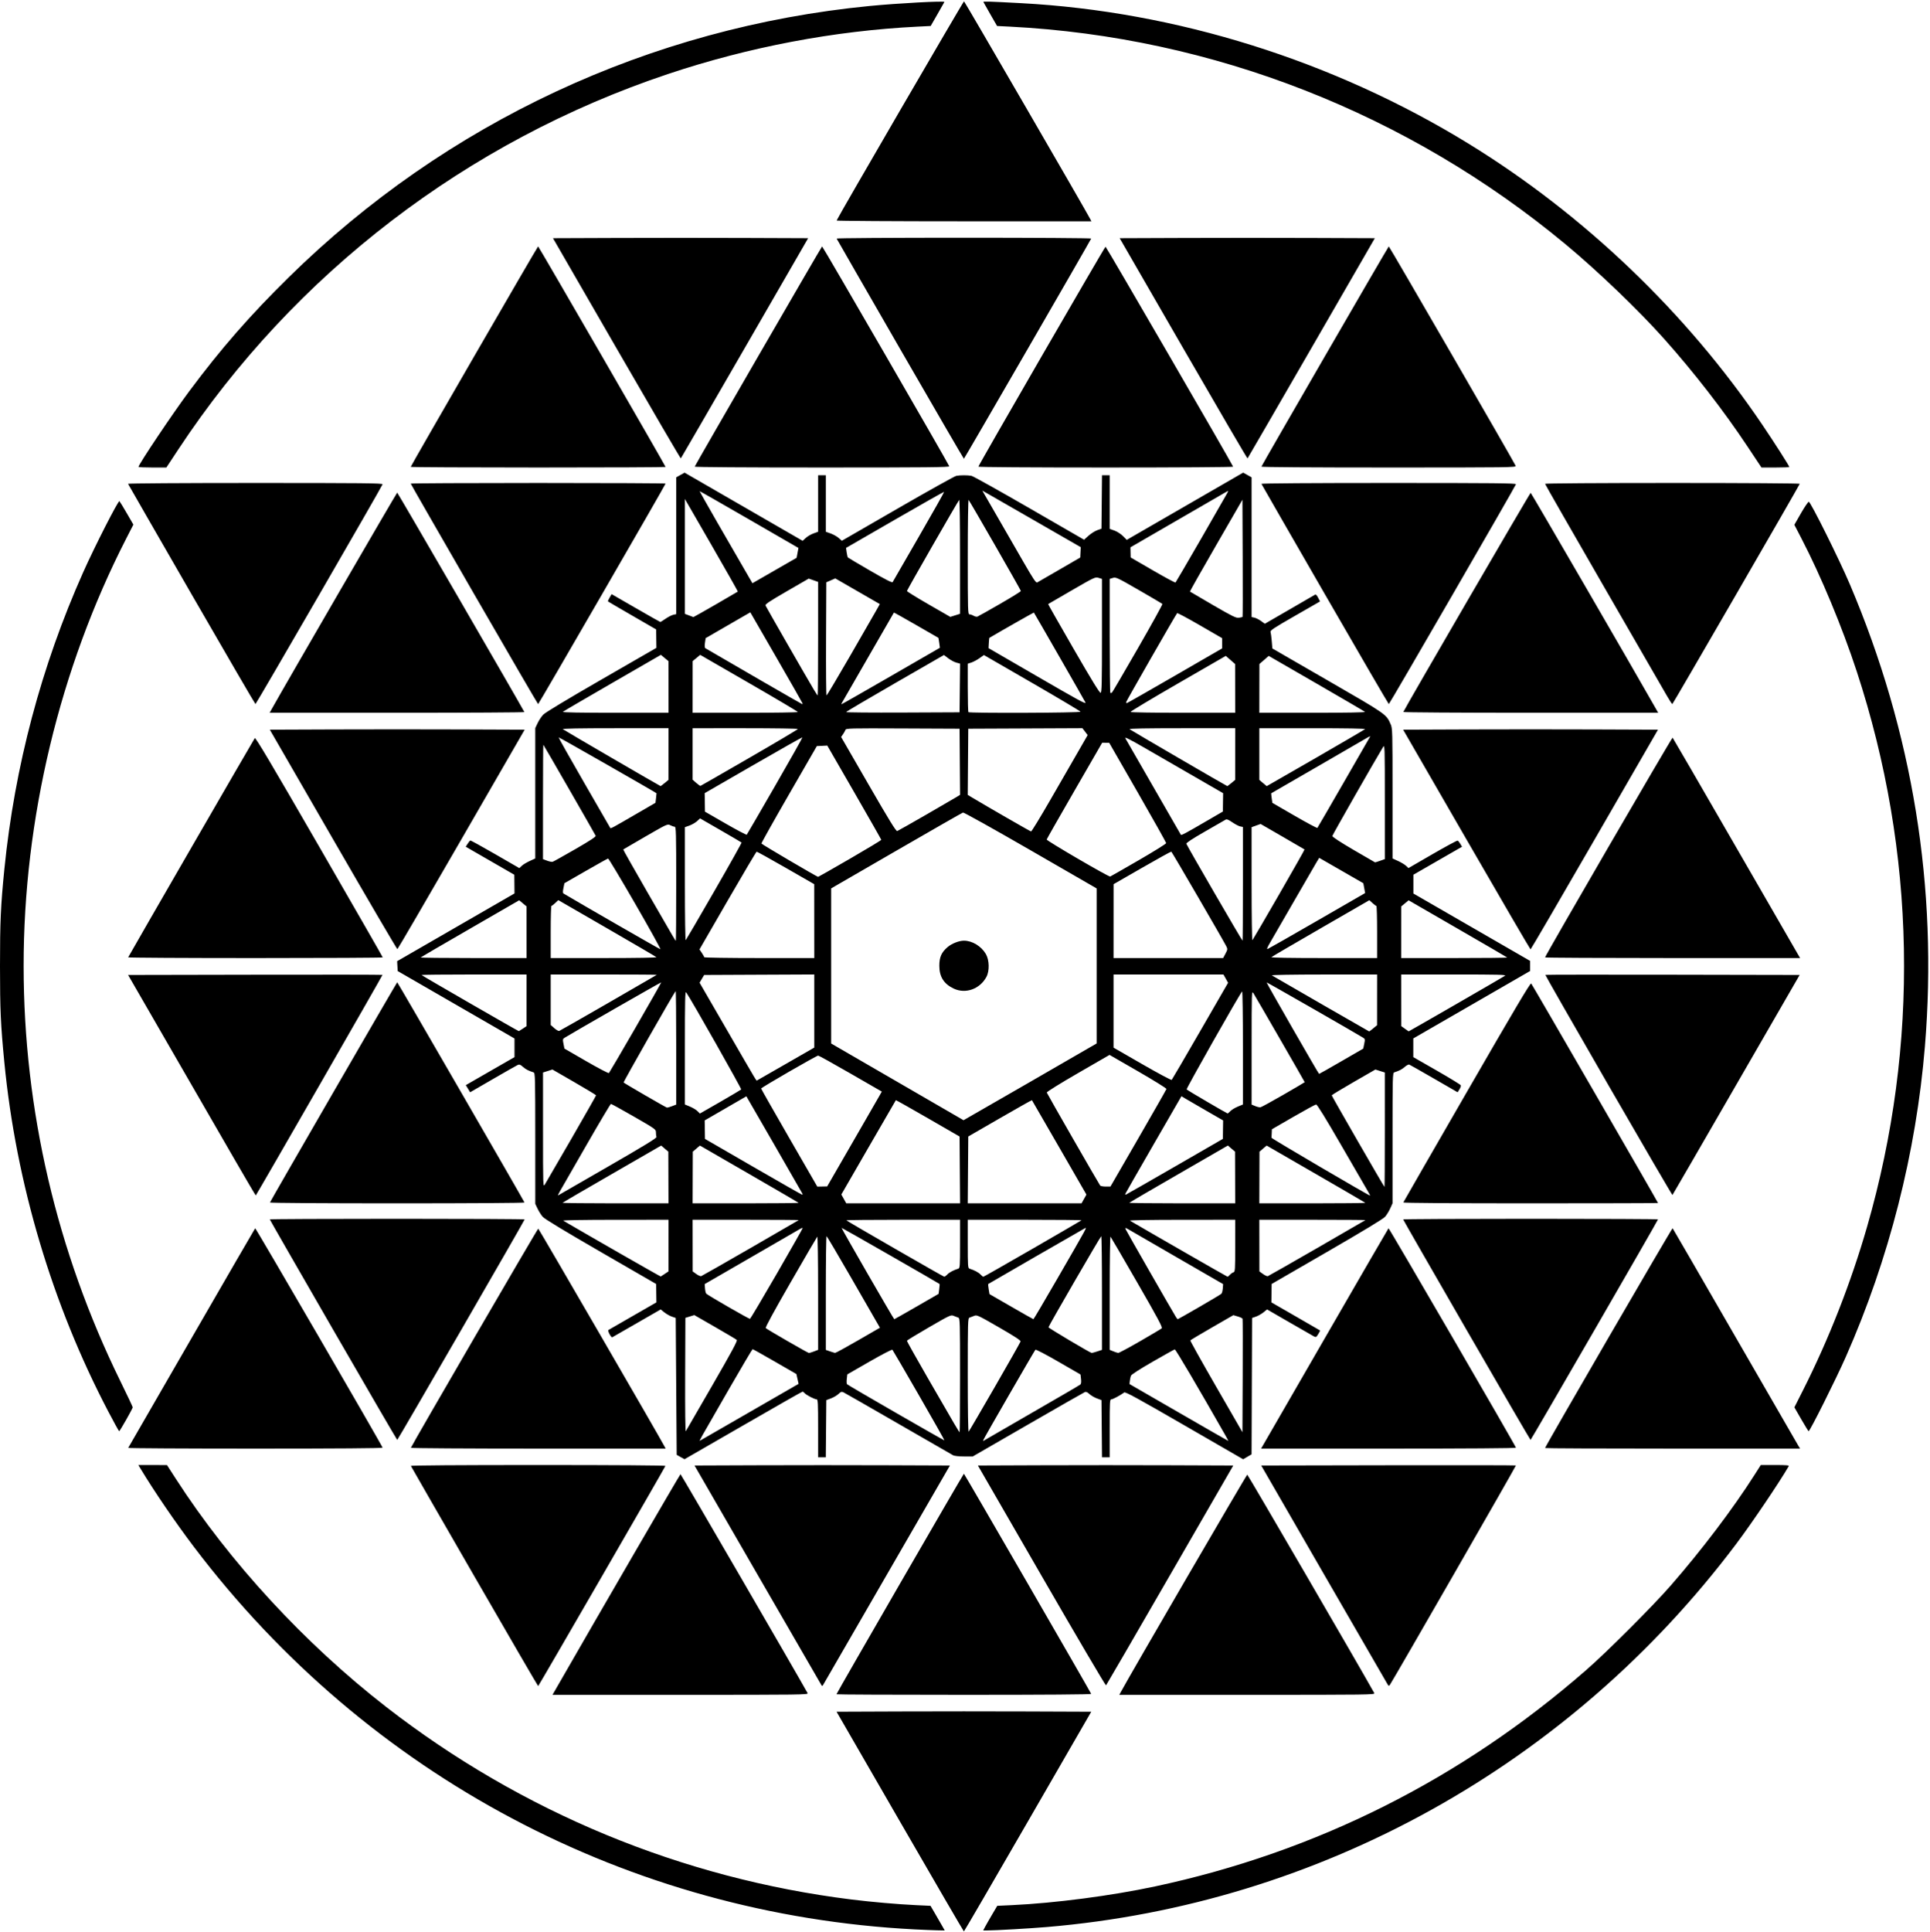 <?xml version="1.0" encoding="UTF-8" standalone="no"?>
<!-- Created with Inkscape (http://www.inkscape.org/) -->

<svg
   version="1.1"
   id="svg2"
   width="1998.667"
   height="2000"
   viewBox="0 0 1998.667 2000"
   sodipodi:docname="NUWA-INKSCAPE-EPS.eps"
   xmlns:inkscape="http://www.inkscape.org/namespaces/inkscape"
   xmlns:sodipodi="http://sodipodi.sourceforge.net/DTD/sodipodi-0.dtd"
   xmlns="http://www.w3.org/2000/svg"
   xmlns:svg="http://www.w3.org/2000/svg">
  <defs
     id="defs6" />
  <sodipodi:namedview
     id="namedview4"
     pagecolor="#ffffff"
     bordercolor="#000000"
     borderopacity="0.25"
     inkscape:showpageshadow="2"
     inkscape:pageopacity="0.0"
     inkscape:pagecheckerboard="0"
     inkscape:deskcolor="#d1d1d1" />
  <g
     id="g8"
     inkscape:groupmode="layer"
     inkscape:label="ink_ext_XXXXXX"
     transform="matrix(1.333,0,0,-1.333,0,2000)">
    <g
       id="g10"
       transform="scale(0.1)">
      <path
         d="m 6991.84,855.621 -492.58,853.129 494.57,1.91 c 271.99,1.1 717.11,1.1 989.1,0 l 494.57,-1.91 -492.54,-853.129 C 7714.02,386.41 7490.59,2.5 7488.4,2.5 c -2.19,0 -225.67,383.91 -496.56,853.121 z M 7105.9,18.242 C 4887.19,132.422 2853.59,1211.02 1507.62,2987.5 c -143.83,189.84 -310.08,433.36 -416.02,609.37 l -16.95,28.13 111.25,-0.2 111.25,-0.23 70.82,-109.73 C 1784.61,2869.37 2369.41,2235.66 3001.13,1745.2 4052.03,929.262 5296.8,414.34 6614.65,250.391 c 155,-19.301 360.55,-37.27 502.19,-43.871 l 112.18,-5.27 30.75,-52.5 c 16.91,-28.867 41.75,-71.91 55.23,-95.629 L 7339.49,10 l -58.67,1.133 c -32.27,0.629 -110.98,3.789 -174.92,7.109 z m 547.03,19.879 c 8.16,15.469 32.81,58.52 54.73,95.629 l 39.88,67.5 112.3,5.23 c 336.14,15.75 772.54,72.7 1112.27,145.2 1252.19,267.269 2379.69,832.97 3352.39,1682.11 161.9,141.33 515.8,495.16 655.3,655.12 242.3,277.96 483.1,595.89 651,859.64 l 48.7,76.45 h 111.2 c 86.8,0 109.9,-2.07 105.6,-9.38 -73.9,-127.38 -286.4,-441.83 -406.7,-601.87 C 12198.4,1295.98 10250.7,214.02 8129.65,36.371 7997.7,25.312 7733.91,10.199 7670.12,10.082 L 7638.09,10 Z M 4314.88,1879.37 c 344.81,600.67 968.13,1674.38 972.03,1674.38 3.79,0 922.27,-1582.07 987.31,-1700.63 6.83,-12.46 -42.42,-13.12 -987.38,-13.12 H 4292.3 Z m 2183.52,-35.03 c 0,7.11 985.94,1713.08 990,1712.96 3.55,-0.11 983.51,-1694.96 988.75,-1710.07 1.6,-4.61 -355.86,-7.23 -988.13,-7.23 -544.84,0 -990.62,1.95 -990.62,4.34 z m 2208.16,16.28 c 67.54,126.06 977.54,1689.77 983.09,1689.34 5.27,-0.43 884.95,-1512.77 986.95,-1696.84 7,-12.46 -42.3,-13.12 -986.87,-13.12 H 8695.51 Z M 3685.9,2759.34 c -270.2,468.32 -492.38,854.68 -493.75,858.59 -1.56,4.41 370.98,7.07 988.75,7.07 597.85,0 990.23,-2.73 988.75,-6.88 -5.74,-15.82 -985.31,-1710.19 -988.75,-1710.23 -2.07,0 -224.81,383.13 -495,851.45 z M 6381.37,1915.9 c -3.67,5.7 -226.88,391.72 -496.1,857.85 l -489.41,847.5 499.34,1.91 c 274.64,1.1 721.05,1.1 991.99,0 l 492.58,-1.91 -489.73,-847.5 c -269.34,-466.13 -492.5,-852.15 -495.9,-857.85 -5.23,-8.79 -7.19,-8.79 -12.77,0 z m 1710.35,848.47 -494.69,856.88 497.5,1.91 c 273.63,1.1 720,1.1 991.92,0 l 494.37,-1.91 -491.09,-850.74 c -270.12,-467.93 -493.87,-853.52 -497.23,-856.88 -3.36,-3.4 -228.71,379.46 -500.78,850.74 z m 2686.88,-840.74 c -6.2,9.69 -229.3,395.63 -495.8,857.62 l -484.67,840 987.57,1.91 c 543.2,1.02 989.2,0.36 991.1,-1.56 2.8,-2.85 -947.6,-1656.99 -977.7,-1701.72 -9,-13.2 -9.9,-13.04 -20.5,3.75 z m -5491.45,1763.6 -30,16.99 -3.75,531.52 -3.75,531.49 -30,10.39 c -16.52,5.7 -42.77,20.62 -58.36,33.16 l -28.36,22.77 -185.39,-106.68 c -101.95,-58.67 -187.66,-107.89 -190.39,-109.33 -9.14,-4.84 -39.1,51.09 -30.16,56.37 4.53,2.65 90.24,51.99 190.43,109.64 l 182.23,104.81 -2.11,142.89 -429.96,248.48 c -288.75,166.87 -437.11,256.79 -451.64,273.75 -11.92,13.9 -29.69,42.14 -39.53,62.77 l -17.86,37.5 -0.07,508.36 c -0.08,477.5 -0.9,508.63 -13.21,512.58 -40.5,13.01 -59.88,23.08 -82.42,42.89 -20.9,18.36 -27.85,20.74 -41.64,14.29 -9.14,-4.25 -95.82,-53.63 -192.69,-109.68 l -176.14,-101.96 -16.75,27.74 -16.72,27.73 59.02,34.03 c 32.5,18.71 117.58,67.65 189.14,108.75 l 130.08,74.68 v 144.73 l -907.5,523.83 -2.23,38.2 -2.26,38.2 456.01,263.13 455.98,263.16 -0.7,72.58 -0.75,72.58 -188.67,108.83 -188.71,108.83 14.65,23.12 c 8.05,12.74 17.46,24.06 20.9,25.24 3.4,1.13 90.47,-46.68 193.47,-106.25 l 187.31,-108.29 18.75,17.82 c 10.31,9.76 38.16,26.64 61.87,37.5 l 43.13,19.72 v 1012.35 l 18.44,38.98 c 10.15,21.45 29.53,50.82 43.12,65.31 15.63,16.64 181.76,116.84 452.19,272.7 l 427.5,246.41 -1.02,71.56 -0.97,71.5 -185.51,107.2 c -102.03,58.9 -186.92,108.6 -188.67,110.3 -1.76,1.8 3.86,15.2 12.5,29.8 l 15.7,26.7 187.7,-108.2 c 103.24,-59.5 189.21,-108.2 191.05,-108.2 1.84,0 20.12,11.5 40.62,25.7 20.47,14.1 47.43,27.8 59.81,30.6 l 22.54,4.9 v 1062.5 l 65.15,36.4 458.56,-264.7 458.59,-264.7 24.46,22.4 c 13.47,12.4 40.5,28.2 60.11,35.2 l 35.63,12.7 v 439 h 60 v -439 l 37.65,-13.3 c 20.71,-7.4 48.68,-23.1 62.19,-35 l 24.57,-21.5 432.58,249.7 c 237.93,137.3 443.24,251.8 456.25,254.4 30.2,6 88.16,6 118.2,0.1 12.82,-2.6 214.85,-115.3 448.95,-250.4 l 425.62,-245.7 34.54,31 c 19.02,17 49.45,36.3 67.61,42.9 l 33.09,12 3.98,414.8 h 59.77 V 10896 l 36.6,-13 c 20.35,-7.2 49.8,-26.2 66.33,-42.7 l 29.69,-29.7 452.18,261.1 452.19,261.1 32.74,-18.3 32.77,-18.3 v -1085 l 22.07,-4.8 c 12.11,-2.7 35.23,-14.5 51.37,-26.1 l 29.33,-21.3 190.43,110.1 c 104.8,60.5 194.6,112.6 199.6,115.7 6,3.8 14.2,-4.3 24,-23.4 l 14.8,-29.1 -194.7,-111.8 c -171,-98.1 -194.13,-113.6 -189.79,-126.7 2.73,-8.3 7.03,-40.2 9.57,-70.8 l 4.57,-55.85 430.15,-248.36 c 459.3,-265.12 454.1,-261.49 489,-340.35 14,-31.45 14.6,-54.26 14.6,-537.58 v -504.77 l 43.1,-19.72 c 23.7,-10.82 51.6,-27.66 61.9,-37.39 l 18.7,-17.65 187.2,108.32 c 102.9,59.57 190.7,106.87 195,105.15 4.3,-1.71 13.7,-13.16 20.8,-25.46 l 13,-22.31 -189,-108.67 -188.8,-108.67 v -145.82 l 906.8,-523.44 v -78.36 l -453.7,-261.91 -453.8,-261.88 v -145.16 l 182.6,-104.68 c 100.5,-57.58 184.3,-108.87 186.4,-113.99 2.1,-5.11 -2.5,-19.41 -10.4,-31.79 l -14.2,-22.46 -183.1,105.74 c -100.8,58.16 -187.5,107.42 -192.8,109.45 -5.3,2.03 -20.8,-6.09 -34.5,-18.09 -22.3,-19.57 -41.7,-29.6 -82.1,-42.61 -12.3,-3.95 -13.1,-34.92 -13.1,-510.47 v -506.29 l -17.9,-39.57 c -9.9,-21.8 -27.6,-50.82 -39.4,-64.57 -14.2,-16.49 -167.1,-109.18 -451.7,-273.75 l -430.22,-248.79 -2.03,-142.97 187.55,-107.93 c 103.1,-59.33 188.7,-108.83 190.2,-110 1.5,-1.13 -4.7,-14.02 -13.7,-28.67 -14.7,-23.67 -18.2,-25.66 -32.8,-18.01 -8.9,4.69 -94.6,53.83 -190.5,109.14 l -174.23,100.63 -28.28,-22.7 c -15.55,-12.5 -41.76,-27.38 -58.24,-33.12 l -30,-10.39 -1.92,-529.57 -1.95,-529.57 -65.55,-38.44 -456.25,263.51 c -367.07,212.04 -458.47,261.92 -467.77,255.24 -33.24,-23.87 -88.16,-53.28 -99.69,-53.32 C 8621.8,4135 8620.9,4119.26 8620.9,3910 v -225 h -59.77 l -1.99,221.99 -1.99,222.03 -36.8,13.95 c -20.23,7.69 -46.21,22.97 -57.69,33.98 -14.03,13.44 -25.2,18.32 -34.11,14.92 -7.26,-2.81 -206.36,-116.52 -442.38,-252.77 l -429.18,-247.65 h -67.54 c -39.06,0 -74.88,3.86 -84.92,9.21 -9.57,5.08 -201.33,115.47 -426.13,245.32 -224.81,129.8 -416.41,239.53 -425.78,243.82 -14.22,6.45 -20.51,4.42 -38.21,-12.57 -11.64,-11.14 -37.73,-26.57 -57.96,-34.26 l -36.8,-13.95 -1.99,-222.03 -2,-221.99 h -59.76 v 225 c 0,197.19 -1.45,225 -11.52,225 -15.86,0 -81.02,33.75 -93.01,48.16 -5.39,6.53 -12.85,11.84 -16.6,11.84 -3.72,0 -211.25,-118.13 -461.22,-262.5 -249.92,-144.38 -454.84,-262.42 -455.39,-262.38 -0.58,0.08 -14.53,7.77 -31.01,17.11 z m 537.26,349.33 379.77,218.91 -17.03,76.17 -167.54,96.68 c -92.15,53.16 -169.77,96.6 -172.5,96.52 -2.73,-0.07 -85.98,-140.66 -184.96,-312.42 -229.65,-398.4 -232.15,-402.81 -224.18,-398.44 3.67,2.04 177.58,102.19 386.44,222.58 z m 1315.04,129.69 c -110.11,191.13 -202.97,350.47 -206.36,354.1 -3.4,3.67 -82.43,-37.26 -178.25,-92.34 l -172.11,-98.91 -4.06,-35.19 c -2.26,-19.34 -1.37,-37.97 1.96,-41.41 9.25,-9.61 753.67,-438.59 756.52,-435.98 1.4,1.25 -87.58,158.64 -197.7,349.73 z m 888.95,-128.87 c 195.94,112.66 360.19,208.56 365.04,213.13 5.58,5.19 7.34,21.05 4.76,42.97 l -4.06,34.72 -172.11,99.42 c -97.3,56.25 -174.8,96.56 -178.32,92.77 -8.2,-8.71 -397.26,-682.69 -403.51,-699.02 -4.46,-11.6 -3.44,-11.68 13.55,-0.67 10.12,6.53 178.71,104.07 374.65,216.72 z m 1491.05,-181.33 c -213.28,374.46 -386.52,668.4 -393.12,667 -4.61,-0.98 -81.72,-43.99 -171.45,-95.55 -102.07,-58.67 -165.35,-99.53 -169.1,-109.26 -3.28,-8.51 -7.11,-26.44 -8.51,-39.88 l -2.58,-24.38 382.26,-220.74 c 210.24,-121.4 383.4,-220.74 384.77,-220.74 1.41,0 -8.63,19.61 -22.27,43.55 z m -3985.47,387.58 c 154.22,267.15 197.04,346.76 189.89,353.28 -5.08,4.65 -81.33,49.89 -169.49,100.55 l -160.28,92.11 -69.45,-21.56 -1.68,-445.86 c -1.02,-268.17 1.01,-441.41 5.08,-434.65 3.75,6.17 96.4,166.45 205.93,356.13 z m 1924.42,79.1 c 0,415.12 -0.82,443.01 -13.13,446.8 -7.22,2.23 -23.32,8.44 -35.74,13.79 -21.91,9.45 -27.58,6.88 -192.62,-88.67 -93.51,-54.1 -170.62,-101.13 -171.28,-104.45 -0.71,-3.36 72.1,-133.29 161.79,-288.75 213.48,-370.04 243.71,-421.45 247.66,-421.45 1.83,0 3.32,199.22 3.32,442.73 z m 270.47,-90.58 c 108.2,187.5 198.01,346.09 199.53,352.5 2.03,8.32 -45.2,39.26 -167.97,109.92 -165.27,95.12 -171.52,97.97 -193.28,88.67 -12.38,-5.31 -28.4,-11.48 -35.63,-13.71 -12.3,-3.79 -13.12,-31.76 -13.12,-448.28 0,-268.95 2.69,-441.45 6.87,-437.11 3.75,3.91 95.39,160.51 203.6,348.01 z m 1924.29,529.1 c -1.6,4.14 -18.36,12.07 -37.26,17.62 l -34.42,10.11 -165.31,-95.23 c -90.94,-52.38 -166.87,-97.77 -168.79,-100.86 -1.91,-3.09 88.36,-164.84 200.63,-359.41 l 204.14,-353.79 1.95,437.03 c 1.06,240.35 0.63,440.39 -0.94,444.53 z m -3329.41,-253.98 32.15,12.26 v 442.97 c 0,258.95 -2.77,440.04 -6.68,435.86 -3.67,-3.91 -96.8,-163.56 -206.99,-354.77 -131.14,-227.57 -197.78,-350.15 -192.93,-355 10.9,-10.89 326.6,-193.04 335.08,-193.36 3.98,-0.11 21.71,5.28 39.37,12.04 z m 342.46,86.01 170.04,98.24 -22.42,38.64 c -12.35,21.21 -104.42,181.05 -204.57,355.19 -100.16,174.1 -184.65,316.72 -187.74,316.88 -3.08,0.15 -5.62,-198.52 -5.62,-441.53 v -441.79 l 31.87,-11.02 c 17.54,-6.05 35.59,-11.41 40.12,-11.95 4.53,-0.51 84.77,43.28 178.32,97.34 z m 1857.66,-86.17 37.03,12.11 v 441.64 c 0,242.89 -2.54,441.56 -5.63,441.44 -5.58,-0.15 -408.51,-695.39 -409.92,-707.18 -0.66,-5.86 322.54,-198.09 335.39,-199.46 3.32,-0.35 22.74,4.81 43.13,11.45 z m 332.34,79.1 c 87.15,50.16 162.97,95.31 168.52,100.31 8.24,7.5 -25.94,71.64 -190.39,356.96 -110.24,191.25 -203.36,350.97 -206.96,354.88 -3.67,4.06 -6.48,-185.39 -6.48,-435.86 v -442.97 l 28.12,-11.52 c 15.47,-6.37 32.78,-11.88 38.44,-12.27 5.7,-0.43 81.64,40.31 168.75,90.47 z m -2821.64,524.18 c 110.66,191.6 201.25,351.09 201.29,354.41 0,3.32 -9.26,0.59 -20.59,-6.13 -11.36,-6.68 -182.61,-105.74 -380.62,-220.19 l -360,-208.01 2.54,-33.36 c 1.4,-18.36 5.7,-36.72 9.57,-40.86 12.03,-12.85 332.5,-197.58 339.72,-195.82 3.75,0.9 97.39,158.4 208.09,349.96 z m 1086.56,-254.45 170.59,98.47 4.96,37.43 c 2.73,20.58 3.95,38.24 2.7,39.29 -10.55,8.79 -759.54,437.85 -761.25,436.1 -2.82,-2.82 404.92,-709.73 409.33,-709.73 1.68,0 79.84,44.3 173.67,98.44 z m 1087.27,206.64 c 249.69,432.15 238.2,410.97 216.64,399.61 -21.64,-11.37 -744.34,-428.13 -747.93,-431.29 -1.41,-1.21 0.27,-19.34 3.75,-40.28 l 6.29,-38.04 168.75,-97.35 c 92.81,-53.55 170.43,-97.46 172.5,-97.53 2.07,-0.08 83.05,137.1 180,304.88 z m 1107.69,-210.55 c 89.96,51.95 167.46,98.36 172.27,103.13 4.8,4.72 9.88,23.55 11.25,41.83 l 2.54,33.24 -345,199.3 c -189.77,109.65 -361.56,209.02 -381.84,220.9 -31.36,18.4 -36.01,19.49 -31.4,7.46 4.76,-12.42 364.29,-639.77 391.75,-683.52 5.82,-9.29 12,-16.87 13.72,-16.87 1.75,0 76.75,42.54 166.71,94.53 z M 5165.16,5110 l 28.04,18.75 0.08,200.62 0.12,200.63 -414.38,-0.23 c -242.3,-0.12 -409.72,-2.97 -403.12,-6.84 199.84,-117.27 754.76,-434.88 757.5,-433.56 2.03,1.06 16.37,10.32 31.76,20.63 z m 664.8,199.92 c 204.69,118.05 373.59,215.86 375.31,217.38 1.72,1.49 -183.08,2.7 -410.62,2.7 H 5380.9 l 0.55,-401.25 27.85,-20.04 c 15.31,-11.05 32.5,-18.59 38.16,-16.76 5.7,1.84 177.81,99.92 382.5,217.97 z M 7360,5105.31 c 14.92,15.9 47.62,33.17 85.27,45.08 12.03,3.79 13.13,19.65 13.13,191.88 V 5530 h -443.75 c -244.06,0 -441.84,-1.95 -439.45,-4.3 9.33,-9.33 752.46,-437.38 760,-437.77 4.45,-0.23 15.58,7.58 24.8,17.38 z m 661.64,199.38 c 206.88,119.45 377.97,219.02 380.2,221.25 2.22,2.22 -195.63,4.06 -439.69,4.06 H 7518.4 v -187.73 c 0,-172.23 1.09,-188.09 13.12,-191.88 37.66,-11.91 70.32,-29.18 85.28,-45.08 9.18,-9.8 19.41,-17.81 22.73,-17.81 3.28,0 175.24,97.73 382.11,217.19 z M 9554.45,5102.3 c 7.39,8.17 19.73,16.8 27.43,19.26 13.24,4.18 14.02,15.78 14.02,206.45 V 5530 l -414.38,-0.23 c -243.94,-0.12 -409.76,-2.93 -403.12,-6.88 120.62,-71.17 754.8,-435.39 758.08,-435.39 2.54,0 10.63,6.68 17.97,14.8 z m 677.45,207.39 c 205,118.2 374.2,216.13 375.9,217.61 1.7,1.49 -183.1,2.7 -410.6,2.7 h -413.8 l 0.55,-401.25 27.85,-20.04 c 15.31,-11.05 32.22,-18.67 37.58,-16.99 5.31,1.68 177.42,99.8 382.52,217.97 z m -5039.13,548.43 -0.66,200.63 -27.73,23.75 -27.74,23.79 -380.62,-219.65 c -209.34,-120.78 -382.78,-221.76 -385.39,-224.37 -2.62,-2.62 181.44,-4.77 409.02,-4.77 h 413.75 l -0.67,200.62 z m 1011.29,-196.28 c -2.38,2.38 -175.78,103.36 -385.35,224.41 l -381.05,220.08 -27.74,-23.79 -27.77,-23.79 -1.25,-401.25 h 413.75 c 227.54,0 411.8,1.95 409.41,4.34 z m 1252.54,255.19 -1.95,259.53 -246.37,142.23 c -135.51,78.2 -247.3,141.13 -248.4,139.84 -1.13,-1.33 -96.87,-166.64 -212.81,-367.42 l -210.78,-365.04 19.18,-34.33 19.22,-34.34 h 883.9 z m 964.49,-225.55 18.99,33.99 -210.67,365.39 c -115.86,200.98 -211.56,366.52 -212.69,367.85 -1.09,1.37 -112.85,-61.52 -248.32,-139.76 l -246.25,-142.23 -1.99,-259.61 -1.96,-259.61 h 883.91 z m 1174.18,166.64 -0.66,200.63 -27.81,23.87 -27.85,23.86 -380.55,-219.76 c -209.3,-120.86 -382.7,-221.92 -385.27,-224.49 -2.62,-2.62 181.44,-4.73 409.02,-4.73 h 413.75 l -0.67,200.62 z M 10606.6,5661.8 c -2.4,2.38 -175.8,103.36 -385.4,224.37 l -381.12,220.08 -27.7,-23.75 -27.73,-23.75 -1.25,-401.25 h 413.8 c 227.5,0 411.7,1.95 409.4,4.3 z m -5883.44,280.62 c 278.99,160.78 379.97,222.5 376.88,230.47 -2.27,5.94 -4.14,21.88 -4.14,35.39 0,24.14 -2.89,26.17 -171.45,123.13 -94.29,54.21 -174.45,98.43 -178.12,98.28 -3.67,-0.16 -89.38,-144.22 -190.43,-320.16 -101.06,-175.9 -193.32,-336.44 -205,-356.76 -11.68,-20.31 -18.44,-35.35 -15,-33.47 3.44,1.91 177.69,102.3 387.26,223.12 z m 5902.44,-189.3 c -11.5,19.61 -103.8,179.07 -205.2,354.38 -124.1,214.65 -188.1,318.48 -196,317.85 -6.5,-0.51 -86.3,-44.02 -177.6,-96.76 l -165.9,-95.86 -1.13,-28.86 c -0.63,-15.9 -1.45,-32.42 -1.88,-36.8 -0.59,-6.02 755.51,-449.57 766.31,-449.57 1.3,0 -7.1,16.02 -18.6,35.62 z m -4390.95,-21.75 c -1.37,3.51 -100.12,175.39 -219.38,381.95 l -216.87,375.55 -34.69,-20.04 c -19.06,-11.06 -91.91,-53.21 -161.87,-93.71 l -127.19,-73.6 2.26,-143.51 373.87,-216.25 c 205.63,-118.95 376.68,-216.41 380.12,-216.53 3.44,-0.11 5.12,2.66 3.75,6.14 z m 2895.23,213.08 370.28,213.67 0.97,71.65 1.02,71.64 -131.25,75.58 c -72.19,41.6 -145.08,83.91 -161.99,94.03 l -30.71,18.43 -216.79,-375.5 c -119.22,-206.53 -218.09,-379.07 -219.65,-383.44 -1.6,-4.34 1.76,-6.06 7.5,-3.83 5.7,2.23 176.99,100.23 380.62,217.77 z m -4690.9,214.38 c 105.55,182.93 191.88,334.8 191.84,337.5 -0.04,2.69 -76.33,48.94 -169.57,102.73 l -169.49,97.81 -36.6,-11.56 -36.57,-11.56 0.04,-446.25 c 0,-441.02 0.16,-445.98 14.22,-423.75 7.85,12.38 100.59,172.15 206.13,355.08 z m 2183.64,-29.81 c 108.01,187 203.51,352.7 212.22,368.21 l 15.86,28.24 -242.5,139.76 c -133.36,76.88 -246.68,139.77 -251.83,139.77 -12.85,0 -442.97,-248.36 -442.97,-255.82 0,-3.28 98.12,-176.02 218.08,-383.87 l 218.05,-377.89 38.4,0.78 38.36,0.78 z m 2220.62,33.36 c 119.03,205.94 217.35,378.44 218.52,383.28 1.17,4.85 -97.81,66.37 -219.96,136.76 l -222.11,127.97 -245.04,-141.6 c -141.25,-81.64 -243.99,-145.51 -242.62,-150.82 2.42,-9.14 403.17,-706.95 414.77,-722.15 3.32,-4.37 22.69,-7.93 43.04,-7.93 h 37 z m 1915.06,66.99 -0.1,444.38 -36.6,11.56 -36.6,11.56 -169.6,-97.69 c -93.2,-53.75 -169.5,-100.04 -169.5,-102.89 0,-6.37 406.2,-711.29 409.8,-711.29 1.5,0 2.7,199.96 2.6,444.37 z m -2755.25,371.53 516.6,298.44 v 1203.9 l -513.36,296.37 c -282.34,163.01 -518.59,294.84 -525,292.93 -6.41,-1.88 -239.45,-135.2 -517.89,-296.25 L 6457.15,8103.48 V 6898.95 l 513.75,-297.58 c 282.54,-163.67 514.14,-297.89 514.65,-298.25 0.54,-0.35 233.4,133.68 517.5,297.78 z m -593.4,724.33 c -76.84,36.06 -112.15,91.92 -112.15,177.27 0,67.38 16.37,104.26 64.69,145.62 31.68,27.11 88.59,49.38 126.21,49.38 64.53,0 134.8,-42.66 170.43,-103.48 27.26,-46.48 29.37,-131.29 4.45,-177.77 -50.66,-94.45 -161.52,-134.22 -253.63,-91.02 z M 5595.47,6445.55 c 86.17,49.8 159.37,93.16 162.66,96.36 4.72,4.57 -385.59,693.75 -427.08,754.14 -8.59,12.5 -10.15,-53.04 -10.15,-428 v -442.78 l 40.19,-16.68 c 22.11,-9.18 48.01,-24.96 57.58,-35.11 9.53,-10.16 17.97,-18.48 18.71,-18.48 0.78,0 71.92,40.74 158.09,90.55 z m 3962.66,-72.07 c 9.53,10.15 35.42,25.93 57.53,35.11 l 40.24,16.68 v 442.62 c 0,243.44 -2.85,439.41 -6.29,435.47 -21.95,-24.84 -436.25,-756.33 -431.21,-761.33 7.07,-7.03 311.4,-185.35 318.05,-186.37 2.38,-0.35 12.14,7.66 21.68,17.82 z m -4336.88,38.79 32.15,12.26 v 442.74 c 0,243.51 -1.92,440.82 -4.26,438.51 -13.67,-13.71 -407.97,-706.05 -404.22,-709.8 8.36,-8.36 329.57,-194.46 336.96,-195.24 3.98,-0.39 21.71,4.77 39.37,11.53 z m 4749.61,88.94 c 90.74,52.34 165.04,96.13 165.04,97.31 0,2.81 -379.69,661.32 -398.01,690.23 -14.1,22.27 -14.26,17.58 -14.37,-420.86 l -0.12,-443.36 28.12,-11.72 c 15.47,-6.44 33.99,-10.58 41.21,-9.22 7.19,1.37 87.35,45.32 178.13,97.62 z m -3864.34,239.92 219.38,126.06 v 567.93 l -427.66,-1.92 -427.69,-1.95 -17.82,-30 -17.77,-30 214.84,-371.29 c 245.16,-423.71 225.59,-391.01 232.23,-387.54 2.81,1.49 103.83,59.42 224.49,128.71 z m 3218.09,255.2 216.02,374.18 -18.01,32.26 -18.01,32.23 H 8650.9 v -568.2 l 222.81,-128.32 c 122.58,-70.59 225.55,-125.63 228.83,-122.31 3.32,3.28 103.24,174.38 222.07,380.16 z m -4386.52,27.11 c 110.62,191.29 200.11,348.94 198.86,350.31 -1.87,2.03 -699.14,-397.54 -750.7,-430.23 -14.49,-9.18 -15.23,-13.29 -8.55,-47.07 l 7.3,-37.04 169.77,-98.12 c 93.36,-53.99 172.57,-95.35 176.01,-91.92 3.4,3.44 96.72,162.74 207.31,354.07 z m 5482.71,-262.5 170,98.4 7.6,37.18 c 7,34.03 6.3,38.01 -8,47.07 -53.3,33.52 -748.84,432.03 -750.63,430.08 -2.66,-2.85 403.43,-710.35 407.93,-710.86 1.7,-0.15 79.6,43.99 173.1,98.13 z M 4062.66,7015 l 28.04,18.75 0.08,200.62 0.12,200.63 h -410 c -225.51,0 -408.13,-1.88 -405.82,-4.18 8.12,-8.12 752.11,-437.23 755.82,-435.9 2.07,0.74 16.37,9.77 31.76,20.08 z m 664.22,199.69 c 205,118.2 374.17,216.13 375.89,217.61 1.72,1.49 -183.08,2.7 -410.62,2.7 H 4278.4 v -392.15 l 28.12,-24.88 c 15.47,-13.71 32.5,-23.36 37.86,-21.52 5.31,1.83 177.46,100.07 382.5,218.24 z m 5941.92,-197.82 29.3,24.38 0.1,196.87 0.2,196.88 -414.4,-0.23 c -242.3,-0.12 -409.7,-2.97 -403.1,-6.84 90.43,-53.05 754.4,-435.43 756.1,-435.43 1.3,0 15.6,10.98 31.8,24.37 z m 642.3,186.76 c 201.3,116.14 372.7,215.71 380.8,221.25 12.5,8.56 -48.9,10.12 -395.6,10.12 h -410.4 l 0.5,-401.25 27.9,-20.04 c 15.3,-11.05 28.5,-20.31 29.3,-20.62 0.7,-0.32 166.1,94.41 367.5,210.54 z m -7220.36,559.49 -0.11,200.63 -28.6,23.71 -28.59,23.75 -380.28,-219.65 c -209.18,-120.78 -382.46,-221.76 -385.03,-224.33 -2.62,-2.62 181.44,-4.73 409.02,-4.73 h 413.75 z m 1008.52,-193.59 c -3.91,3.87 -176.92,105.08 -384.46,224.92 l -377.34,217.93 -23.91,-22.42 c -13.16,-12.3 -26.44,-22.42 -29.53,-22.42 -3.08,0 -5.62,-91.17 -5.62,-202.54 v -202.5 h 413.98 c 257.82,0 411.33,2.66 406.88,7.03 z m 1226.48,279.84 -0.15,286.88 -220.51,126.64 c -121.29,69.65 -223.32,126.21 -226.72,125.7 -3.44,-0.54 -104.77,-171.52 -225.2,-380.04 l -218.94,-379.06 18.32,-27.07 c 10.12,-14.84 18.36,-29.92 18.36,-33.47 0,-3.56 192.38,-6.45 427.5,-6.45 h 427.5 z M 9520.23,7596.6 c 17.23,32.38 17.5,35.27 6.22,58.13 -21.96,44.41 -421.76,732.03 -426.92,734.29 -2.81,1.21 -104.84,-55.15 -226.72,-125.27 l -221.64,-127.5 -0.15,-286.88 -0.12,-286.87 h 851.29 l 18.08,34.1 z M 10698.4,7765 c 0,111.37 -2.6,202.5 -5.8,202.5 -3.2,0 -16.8,10 -30.1,22.19 l -24.3,22.18 -376.8,-217.57 c -207.2,-119.65 -379.95,-220.78 -383.9,-224.69 -4.49,-4.49 145.7,-7.11 406.9,-7.11 h 414 z m 1010.7,-198.16 c -2.4,2.38 -175.7,103.28 -385.2,224.25 l -380.7,219.96 -28.6,-23.67 -28.4,-23.63 -0.2,-200.63 -0.1,-200.62 h 413.7 c 227.6,0 411.8,1.95 409.5,4.34 z m -6773.75,416.48 c -112.22,194.34 -207.22,352.89 -211.13,352.34 -3.91,-0.54 -81.84,-43.94 -173.17,-96.44 l -166.09,-95.47 -7.62,-37.5 c -5.58,-27.54 -5.31,-38.87 1.1,-42.7 131.91,-78.9 746.21,-432.26 752.34,-432.77 4.73,-0.43 -83.2,158.2 -195.43,352.54 z m 5298.45,-130.51 371.6,214.53 -14.1,76.41 -171.4,98.59 -171.4,98.56 -25.3,-42.31 c -14,-23.28 -90.4,-155.39 -169.9,-293.59 -79.51,-138.2 -161.11,-279.53 -181.42,-314.1 -26.65,-45.39 -33.09,-61.41 -23.29,-57.7 7.46,2.82 180.81,101.64 385.21,219.61 z M 5253.4,8140 c 0,394.65 -1.25,442.5 -11.64,442.5 -6.37,0 -21.56,5.16 -33.75,11.45 -21.99,11.36 -23.01,10.93 -192.74,-87 -93.86,-54.1 -171.79,-99.53 -173.24,-100.9 -1.44,-1.4 82.66,-150.35 186.88,-331.01 225.66,-391.09 217.69,-377.54 221.48,-377.54 1.64,0 3.01,199.14 3.01,442.5 z m 296.17,-57.66 c 118.44,205.51 213.63,375.36 211.52,377.46 -2.11,2.11 -75.5,45.12 -163.08,95.63 l -159.22,91.8 -23.32,-21.41 c -12.85,-11.76 -39.38,-27.11 -58.95,-34.14 l -35.62,-12.7 v -442.22 c 0,-257.89 2.77,-439.3 6.64,-435.12 3.67,3.91 103.59,175.23 222.03,380.7 z m 4106.33,56.72 v 441.56 l -20.94,4.18 c -11.52,2.31 -39.1,16.68 -61.29,31.96 -29.88,20.54 -43.4,25.9 -52.19,20.66 -6.52,-3.9 -78.63,-45.39 -160.31,-92.22 -99.22,-56.92 -147.19,-88.44 -144.65,-95.08 8.91,-23.13 431.96,-752.62 436.49,-752.62 1.56,0 2.89,198.71 2.89,441.56 z m 280.98,-82.85 c 110.12,191.13 199.22,348.52 197.82,349.73 -1.4,1.25 -78.8,46.29 -172,100.15 l -169.46,97.89 -34.92,-12.53 -34.92,-12.58 v -442.19 c 0,-253.44 2.81,-439.14 6.56,-435.04 3.59,3.91 96.72,163.48 206.92,354.57 z M 6603.4,8334.1 c 134.06,77.62 243.48,143.67 243.2,146.76 -0.31,3.12 -94.8,169.1 -210,368.87 l -209.45,363.16 -40.63,-2.07 -40.58,-2.07 -216.33,-374.92 c -118.95,-206.21 -215.23,-378.01 -213.98,-381.8 2.07,-6.21 431.32,-258.67 440.27,-258.94 2.07,-0.08 113.44,63.39 247.5,141.01 z m 2242.5,-11.99 c 117.54,68.05 213.75,127.93 213.75,133.09 0,5.15 -99.57,182.53 -221.25,394.25 l -221.25,384.89 -27.35,0.35 -27.34,0.31 -214.76,-371.91 c -118.13,-204.57 -215.51,-375.47 -216.41,-379.77 -1.95,-9.26 482.42,-291.76 493.36,-287.7 4.1,1.53 103.67,58.44 221.25,126.49 z m -4377.7,85.51 c 116.1,66.91 162.39,97.34 159.5,104.88 -3.99,10.43 -400.98,700.78 -406.49,706.87 -1.56,1.72 -2.81,-197.5 -2.81,-442.73 v -445.86 l 31.87,-11.95 c 17.54,-6.6 36.92,-10.51 43.13,-8.71 6.17,1.79 84.84,45.66 174.8,97.5 z m 6253.6,-89.61 36.6,13.01 v 446.36 c 0,435.55 -0.3,445.82 -13.8,423.87 -64.8,-106.41 -393.2,-682.19 -394,-690.7 -0.6,-6.8 61.9,-47.74 164.1,-107.5 90.7,-53.09 166.2,-96.88 167.7,-97.31 1.5,-0.39 19.2,5.12 39.4,12.27 z M 6021.8,8900 c 118.43,205.55 213.98,375.12 212.3,376.76 -1.64,1.68 -173.2,-95.16 -381.25,-215.2 l -378.2,-218.24 2.26,-143.83 159.89,-92.11 c 87.93,-50.66 162.03,-89.65 164.72,-86.64 2.7,3.05 101.8,173.71 220.28,379.26 z m 3363.08,-266.6 115.28,67.11 0.97,71.21 1.02,71.17 -232.35,134.18 c -127.77,73.79 -300.78,173.67 -384.41,221.91 -108.83,62.78 -149.61,83.01 -143.32,71.25 6.17,-11.6 353.32,-614.72 431.64,-749.92 3.71,-6.36 33.52,9.57 211.17,113.09 z m -2192.73,40.86 c 115.51,66.48 222.69,128.79 238.2,138.47 l 28.24,17.58 -1.99,256.72 -1.95,256.72 -440.86,1.95 c -414.81,1.8 -441.09,1.14 -445.59,-11.25 -2.61,-7.26 -11.25,-22.58 -19.18,-34.02 l -14.41,-20.82 212.19,-367.5 c 162.69,-281.76 214.92,-366.49 223.79,-363.13 6.36,2.39 106.05,58.75 221.56,125.28 z m 967.3,116.36 c 77.97,135.08 175.16,303.68 216.02,374.61 l 74.26,129.03 -40.71,53.36 -443.43,-1.96 -443.44,-1.91 -1.99,-257.07 -1.96,-257.07 27.74,-16.68 c 116.83,-70.23 457.73,-266.52 463.98,-267.15 4.3,-0.43 71.6,109.77 149.53,244.84 z m -3200.31,-99.6 133.01,77.3 4.53,36.45 c 2.5,20.07 4.18,36.95 3.75,37.5 -4.92,6.4 -758.09,436.68 -760.39,434.37 -1.72,-1.72 87.07,-159.45 197.34,-350.51 110.24,-191.05 201.96,-350 203.79,-353.24 3.6,-6.17 10.2,-2.58 217.97,118.13 z m 5480.56,236.48 c 110.4,191.8 202.6,351.91 204.8,355.82 2.2,3.87 -7.5,-0.08 -21.6,-8.79 -14.2,-8.67 -187.7,-109.22 -385.7,-223.4 -198.1,-114.18 -360.72,-208.2 -361.54,-208.98 -0.82,-0.74 0.86,-17.78 3.75,-37.85 l 5.24,-36.49 172.55,-99.8 c 94.8,-54.89 174.5,-97.42 177.1,-94.53 2.5,2.89 95,162.22 205.4,354.02 z m -5275.95,-5.63 29.38,24.38 0.11,200.62 0.16,200.63 h -414.02 c -275.83,0 -411.49,-2.5 -406.49,-7.5 6.21,-6.21 751.76,-440.23 759.14,-441.95 1.29,-0.32 15.59,10.43 31.72,23.82 z m 658.87,196.41 c 206.68,119.38 375.78,219.77 375.78,223.13 0,3.36 -183.95,6.09 -408.75,6.09 H 5380.9 v -399.65 l 28.12,-24.84 c 15.47,-13.67 30.32,-24.14 32.97,-23.28 2.66,0.82 173.95,99.18 380.63,218.55 z m 3743.63,-196.41 29.38,24.38 0.11,200.62 0.16,200.63 h -414.02 c -274.81,0 -411.49,-2.5 -406.53,-7.46 6.25,-6.25 752.07,-440.51 759.18,-442.03 1.29,-0.28 15.59,10.47 31.72,23.86 z m 653.35,193.52 c 207.6,119.84 380.8,221.09 384.7,225 4.5,4.49 -145.9,7.11 -406.9,7.11 h -414 v -401.25 l 28.12,-24.1 c 15.47,-13.24 28.68,-24.22 29.3,-24.38 0.66,-0.15 171.08,97.78 378.78,217.62 z m -5026.36,552.73 -0.11,200.63 -29.38,24.37 -29.37,24.42 -377.19,-217.74 c -207.46,-119.72 -380.47,-220.97 -384.49,-225 -4.73,-4.72 138.08,-7.3 406.68,-7.3 H 5193.4 Z M 6198.4,9473.55 c 0,3.32 -170.7,104.57 -379.34,224.93 l -379.33,218.86 -29.3,-24.29 -29.26,-24.3 -0.15,-200.63 -0.12,-200.62 h 408.75 c 224.8,0 408.75,2.73 408.75,6.05 z m 1258.24,186.76 1.99,189.03 -29.02,7.85 c -15.98,4.29 -44.18,19.33 -62.62,33.43 l -33.59,25.63 -379.85,-218.75 c -208.9,-120.31 -379.92,-221.33 -380,-224.45 -0.07,-3.13 198.13,-4.81 440.47,-3.75 l 440.63,1.95 z m 937.77,-184.61 c -1.52,4.53 -171.01,105.43 -376.68,224.26 l -373.94,216.02 -34.57,-24.53 c -19.02,-13.48 -47.23,-28.6 -62.7,-33.56 l -28.12,-9.06 v -185.67 c 0,-102.11 2.23,-187.93 5,-190.66 9.1,-9.1 874.02,-5.9 871.01,3.2 z m 1201.14,181.17 -0.32,189.38 -36.21,31.6 -36.17,31.64 -371.99,-214.61 c -204.57,-118.04 -370.2,-217.5 -368.05,-221.01 2.19,-3.48 186.02,-6.37 408.52,-6.37 h 404.57 z m 1008.75,-182.34 c -3.9,3.91 -173.9,103.32 -377.6,220.94 l -370.45,213.87 -36.09,-31.57 -36.1,-31.52 -0.35,-189.38 -0.31,-189.37 h 414 c 258.3,0 411.3,2.66 406.9,7.03 z m -4368.4,64.53 c 0,2.23 -91.49,162.58 -203.28,356.33 l -203.32,352.31 -38.56,-22.1 c -21.25,-12.2 -99.33,-57.3 -173.59,-100.3 l -135,-78.1 -5.27,-36.6 c -3.64,-25.52 -2.5,-38.26 3.75,-41.93 199.02,-116.68 745.58,-432.26 749.64,-432.85 3.09,-0.47 5.63,1.02 5.63,3.24 z m 687.11,214.69 378.94,218.75 -5.11,38.1 c -2.86,21 -5.59,38.4 -6.18,38.7 -0.54,0.3 -78.28,45.1 -172.69,99.6 -94.42,54.4 -172.42,98 -173.28,96.9 -1.25,-1.5 -390.47,-676.82 -406.49,-705.18 -1.75,-3.08 -1.17,-5.62 1.33,-5.62 2.5,0 175.08,98.44 383.48,218.75 z M 8433.4,9546.17 c 0,2.74 -392.93,687.43 -401.56,699.73 -1.06,1.5 -270.75,-151.8 -346.18,-196.8 -0.82,-0.4 -2.53,-18.5 -3.75,-40.1 l -2.26,-39.31 367.5,-213.01 c 334.14,-193.67 386.25,-222.07 386.25,-210.51 z m 693.75,209.1 367.5,212.46 v 79.07 l -172.5,99.9 c -94.88,54.9 -174.65,97.6 -177.31,94.7 -10.46,-11.3 -396.44,-684.49 -396.44,-691.44 0,-4.1 2.54,-7.38 5.62,-7.3 3.09,0.07 170.98,95.74 373.13,212.61 z M 6355.9,10043.2 v 440.8 l -36.45,12.9 -36.4,12.9 -170.24,-98.4 c -133.51,-77.2 -169.26,-101 -165.62,-110.5 4.41,-11.5 321.91,-564.18 376.48,-655.28 14.18,-23.71 27.27,-43.12 29.03,-43.12 1.75,0 3.2,198.32 3.2,440.7 z m 247.5,-135.62 c 96.91,167.82 188.75,327.42 204.06,354.62 l 27.81,49.6 -173,99.7 -172.97,99.7 -34.85,-15.1 -34.8,-15 -1.95,-439.3 c -1.06,-241.6 0.62,-439.3 3.75,-439.3 3.12,0.04 85,137.3 181.95,305.08 z M 8560.9,10067 v 440.5 l -26.33,8.1 c -25.59,7.8 -31.25,5.2 -208.12,-97 -100,-57.7 -182.66,-105.8 -183.72,-106.8 -1.01,-1 87.97,-157.4 197.74,-347.5 140.86,-243.95 202.66,-344.5 210,-341.68 8.71,3.32 10.43,75.66 10.43,444.38 z m 281.09,-94.85 c 106.37,184.75 191.1,338.15 188.36,340.95 -2.77,2.7 -84.84,51 -182.46,107.3 -168.79,97.3 -178.63,101.9 -202.23,94.7 l -24.76,-7.6 v -440 c 0,-241.99 2.3,-442.34 5.15,-445.2 2.86,-2.81 9.11,-0.85 13.91,4.38 4.77,5.27 95.7,160.7 202.03,345.47 z m 811.14,240.05 c 1.6,1.6 2.03,207.1 0.93,456.6 l -1.91,453.7 -205.24,-355.4 c -112.89,-195.5 -204.02,-356.6 -202.5,-358.1 1.49,-1.5 82.04,-48.7 178.99,-104.9 153.24,-88.8 179.53,-101.6 201.56,-98.4 13.91,2 26.6,5 28.17,6.5 z m -4093.75,96 c 93.63,54 171.4,99.3 172.77,100.7 1.37,1.3 -90.59,163.7 -204.38,360.9 l -206.87,358.4 v -892.4 l 31.87,-12 c 17.54,-6.6 32.86,-12.4 34.11,-12.9 1.21,-0.5 78.82,43.3 172.5,97.3 z m 1898.9,373.9 c 0.08,256.1 -2.69,442.9 -6.48,438.8 -11.45,-12.4 -405.9,-699.9 -405.9,-707.4 0,-4 75.78,-50.8 168.4,-104.2 l 168.43,-96.9 37.74,11.9 37.73,12 z m 309.34,-369.7 c 89.8,51.7 163.28,97.2 163.28,101 0,7.2 -394.69,694.7 -406.13,707.5 -3.52,3.9 -6.37,-193.7 -6.37,-440.7 0,-421.3 0.78,-447.7 13.12,-448 7.23,-0.1 21.57,-5 31.88,-11 10.31,-5.9 23.75,-8.9 29.84,-6.8 6.1,2.2 84.57,46.3 174.38,98 z m -1571.72,397.1 7.03,38.3 -382.89,221.3 c -210.59,121.7 -383.83,220.6 -384.92,219.7 -1.6,-1.3 240.23,-422.9 381.48,-665 l 29.14,-49.9 171.56,98.7 171.57,98.7 z m 942.93,126.4 c 109.45,189.6 197.69,346 196.09,347.6 -1.64,1.6 -173.79,-95.7 -382.54,-216.2 l -379.61,-219.2 4.93,-34.7 c 2.73,-19.1 7.07,-36.9 9.68,-39.7 2.62,-2.8 80.67,-49 173.4,-102.8 115.74,-67 170.31,-94.8 173.87,-88.7 2.85,5 94.73,164.1 204.18,353.7 z m 1092.07,-256.1 161.25,93.6 1.95,40.2 1.99,40.2 -338.94,195 c -186.41,107.2 -358.48,206.1 -382.46,219.7 l -43.52,24.7 109.42,-189.7 c 60.15,-104.4 153.55,-266.3 207.5,-359.9 79.68,-138.2 100.31,-168.9 109.84,-163.7 6.45,3.5 84.26,48.5 172.97,99.9 z m 1098.87,237.7 c 105.93,183.6 197.53,343.2 203.59,354.9 10.23,19.8 10.08,20.7 -2.66,13.4 -7.46,-4.3 -178.94,-103.5 -381.05,-220.4 l -367.5,-212.7 0.9,-39.4 0.93,-39.5 171.57,-99.5 c 94.37,-54.8 173.83,-97.5 176.6,-95.1 2.73,2.5 91.64,154.7 197.62,338.3 z M 995.898,3758.12 c 1.832,3.09 223.442,387 492.422,853.13 268.98,466.13 491.25,849.8 493.95,852.66 3.86,4.1 980.58,-1677.46 989.88,-1704.18 1.6,-4.61 -357.66,-7.23 -988.6,-7.23 -545.07,0 -989.53,2.54 -987.652,5.62 z m 2196.252,0.63 c 12.58,31.52 984.76,1703.83 989.53,1702.19 5.12,-1.76 940.27,-1614.34 978.79,-1687.82 l 10.82,-20.62 h -990.82 c -544.96,0 -989.69,2.81 -988.32,6.25 z m 6623.4,25.62 c 10.23,17.54 231.85,401.45 492.55,853.13 260.7,451.68 476.2,823.52 479,826.29 4,3.94 980,-1676.33 990,-1704.34 1.6,-4.25 -380.9,-6.95 -988.8,-6.95 h -991.35 z m 2187.85,-27.57 c 0,11.64 986.8,1711.75 991,1707.22 2.6,-2.89 219.9,-378.2 482.7,-834.02 262.9,-455.82 484.6,-839.73 492.7,-853.13 l 14.8,-24.37 H 12994 c -544.8,0 -990.6,1.91 -990.6,4.3 z m -9414.42,917.34 c -271.21,469.81 -493.08,856.25 -493.08,858.75 0,2.54 445.51,4.61 990,4.61 544.49,0 990,-2.19 990,-4.88 0,-7.66 -985.43,-1712.62 -989.88,-1712.62 -2.19,0 -225.86,384.37 -497.04,854.14 z m 8804.82,-0.35 c -271.1,469.61 -492.9,856.05 -492.9,858.75 0,2.73 445.5,4.96 990,4.96 544.5,0 990,-2.07 990,-4.57 0,-7.46 -985.9,-1712.93 -990.2,-1712.93 -2.2,0 -225.8,384.22 -496.9,853.79 z M 841.762,4039.37 C 405.898,4870 125.121,5812.77 33.789,6752.5 5.27,7045.66 0.16,7158.95 0,7498.75 c -0.16,342.62 5.699,472.77 33.871,753.75 80.109,798.59 286.481,1576.09 612.149,2306.3 88.71,198.9 273.281,560.8 281.71,552.3 3.75,-3.7 29.649,-46.2 57.579,-94.4 l 50.741,-87.6 -56.249,-109.7 C 463.828,9812.62 182.809,8641.09 183.48,7499.53 c 0.7,-1115.51 256.641,-2214.3 750.391,-3221.13 53.359,-108.83 97.029,-201.21 97.029,-205.28 0,-9.49 -99.92,-185.46 -105.349,-185.54 -2.27,0 -39.961,68.28 -83.789,151.79 z m 13151.938,-58.94 -53.4,92.62 67.7,134.1 c 199.8,395.66 371.9,834.69 496.5,1266.6 409.2,1418.44 381.5,2909.77 -80.1,4316.25 -112.8,343.8 -277.1,738.5 -429.4,1032 l -54.9,105.7 51.2,89.3 c 28.2,49.1 55.6,89.3 61,89.3 14,0 237.4,-449.1 319.1,-641.3 488.3,-1148.24 684.5,-2356.45 582.8,-3588.75 -68,-824.45 -278.8,-1651.99 -614.4,-2411.25 -76.7,-173.59 -278.8,-577.5 -288.9,-577.3 -2.1,0.07 -27.8,41.75 -57.2,92.73 z M 2097.15,5664.14 c 6.25,16.56 985.43,1710.27 988.75,1710.27 3.32,0 982.42,-1693.71 988.75,-1710.31 1.4,-3.79 -422.07,-6.6 -988.75,-6.6 -571.25,0 -990.2,2.81 -988.75,6.64 z m 8804.95,0.27 c 1.4,3.83 223.6,390.04 493.8,858.25 369.2,639.88 493.3,849.1 499.7,842.46 8.1,-8.52 985.3,-1699.38 985.3,-1704.92 0,-1.49 -445.8,-2.7 -990.6,-2.7 -602,0 -989.7,2.73 -988.2,6.91 z m -9078.62,332.07 c -88.91,153.87 -311.68,539.65 -495,857.27 l -333.402,577.5 986.642,1.91 c 542.62,1.02 988.01,0.51 989.73,-1.21 2.3,-2.3 -973.44,-1700.19 -984.38,-1712.97 -1.09,-1.25 -74.69,123.64 -163.59,277.5 z m 10672.62,577.54 c -271.5,470.32 -492.2,856.45 -490.6,858.05 1.6,1.64 446.8,2.11 989.3,1.09 l 986.4,-1.91 -492.4,-852.85 c -270.8,-469.06 -493.9,-854.34 -495.7,-856.17 -1.9,-1.84 -225.6,381.48 -497,851.79 z M 995.551,7568.12 c 31.439,58.13 977.769,1695.9 983.669,1702.5 6.44,7.11 125.12,-192.77 501.29,-844.29 271.09,-469.49 492.89,-855.94 492.89,-858.71 0,-2.82 -445.7,-5.12 -990.47,-5.12 -544.73,0 -989.059,2.54 -987.379,5.62 z m 11007.849,-0.54 c 0,13.01 986.2,1711.64 990.9,1706.72 3,-3.05 218.7,-375.12 479.4,-826.8 260.6,-451.68 482.3,-835.59 492.5,-853.13 l 18.6,-31.87 h -990.7 c -544.9,0 -990.7,2.3 -990.7,5.08 z m -9414.69,915.39 -492.58,853.28 494.89,1.91 c 272.18,1.1 717.65,1.1 989.96,0 l 495.07,-1.91 L 3584.61,8485 c -270.27,-468.2 -494.1,-852.15 -497.34,-853.28 -3.29,-1.1 -227.62,381.95 -498.56,851.25 z m 8804.49,0.15 -492.5,853.13 495.1,1.91 c 272.3,1.1 717.8,1.1 990,0 l 494.8,-1.91 -492.5,-853.13 c -271,-469.21 -494.8,-853.12 -497.5,-853.12 -2.7,0 -226.5,383.91 -497.4,853.12 z m -9278.71,1020 c 104.81,187.66 967.27,1674.38 971.33,1674.38 3.75,0 950.55,-1633.32 988.01,-1704.38 1.6,-3.08 -443.05,-5.62 -988.13,-5.62 h -991.09 z m 8787.61,-29.37 c 12.6,31.48 984.8,1703.85 989.6,1702.15 4.7,-1.6 809.2,-1388.24 968.3,-1669.03 l 22.3,-39.37 H 11891 c -545.3,0 -990.2,2.81 -988.9,6.25 z m -9413.7,913.75 c -270.2,468.5 -492.38,854.8 -493.752,858.4 -1.449,3.8 422.932,6.6 988.672,6.6 831.21,0 990.78,-1.6 988.75,-10.2 -3.91,-16.4 -982.15,-1707.34 -987.54,-1706.99 -2.69,0.2 -225.94,383.64 -496.13,852.19 z m 2195.39,1.3 c -271.09,469.6 -492.89,856 -492.89,858.7 0,2.8 445.51,5 990,5 544.49,0 990,-2.1 990,-4.7 0,-7.6 -985.82,-1712.8 -990.24,-1712.8 -2.18,0 -225.78,384.22 -496.87,853.8 z m 6609.61,-1.6 c -270.2,468.5 -492.38,854.8 -493.75,858.5 -1.49,4 403.45,6.8 988.65,6.8 815.3,0 990.8,-1.8 988.8,-9.8 -4,-16.1 -982.5,-1707.74 -987.7,-1707.47 -2.6,0.16 -225.8,383.56 -496,851.97 z m 2658.1,-790.33 c -19.6,34.03 -240.9,417.43 -491.9,852.13 -250.9,434.6 -456.2,793.2 -456.2,796.9 0,3.8 420.4,6.6 990.6,6.6 558.5,0 989.6,-2.8 988.1,-6.5 -7.7,-20.3 -985.8,-1710.41 -989.9,-1710.69 -2.8,-0.15 -21.1,27.54 -40.7,61.56 z M 1075.9,11377.3 c 0,19 266.01,415.7 394.14,587.7 246.37,330.9 470.66,587.6 773.09,885 1221.17,1201 2805.78,1940.9 4513.43,2107.3 219.18,21.3 584.73,40.9 580.32,31.1 -1.22,-2.7 -25.67,-45.8 -54.34,-95.7 l -52.11,-90.7 -101.64,-5.1 c -647.58,-32.2 -1311.6,-158.2 -1939.14,-368 -1560.7,-521.6 -2903.2,-1550.3 -3803.91,-2914.8 l -93.44,-141.6 h -108.2 c -59.53,0 -108.2,2.2 -108.2,4.8 z m 2115,0.3 c 0,7.9 985.15,1712.4 989.73,1712.4 4.29,-0.1 990.27,-1705.6 990.27,-1713.1 0,-2.4 -445.51,-4.4 -990,-4.4 -544.49,0 -990,2.3 -990,5.1 z m 2206.25,1.7 c 6.83,18.6 985.66,1710.3 989.69,1710.5 5.15,0.2 983.79,-1691.5 987.73,-1707.5 1.99,-8 -174.53,-9.8 -988.75,-9.8 -588.75,0 -990.16,2.8 -988.67,6.8 z m 2203.75,0 c 0,10.1 980.7,1706.4 987.69,1708.3 4.65,1.3 980.2,-1680.6 991.06,-1708.7 1.37,-3.5 -437.38,-6.4 -988.13,-6.4 -581.17,0 -990.62,2.8 -990.62,6.8 z m 2198.75,0.1 c 6.48,18 985.55,1710.2 989.55,1710.4 4.7,0.2 976.7,-1680.1 985.8,-1704.2 4.7,-12.4 -45.3,-13.1 -986.4,-13.1 -602.5,0 -990.47,2.7 -988.95,6.9 z m 3775.15,158.3 c -184,277 -414,573.7 -648,836.1 -197.1,220.9 -513.6,524.4 -762.2,731 -1224,1017.1 -2743.51,1612.2 -4320.5,1692.2 l -98.05,4.9 -51.95,90.2 c -28.59,49.6 -53.01,92.8 -54.26,96 -2.38,5.9 36.88,4.7 291.06,-8.8 1206.95,-64.1 2429,-447.4 3476.5,-1090.5 898.9,-551.9 1697.3,-1315.7 2285.3,-2186.3 93.2,-137.8 208.2,-317.9 208.2,-325.9 0,-2.2 -48.7,-4.1 -108.1,-4.1 h -108.2 z m -8783.98,759 -494.77,857.1 498.01,1.9 c 273.91,1.1 719.92,1.1 991.21,0 l 493.21,-1.9 -492.74,-853.4 c -270.97,-469.3 -494.37,-854.9 -496.44,-857 -2.07,-2 -226.37,382 -498.48,853.3 z m 2202.58,-4.2 c -270.2,468.6 -492.38,854.8 -493.75,858.4 -1.45,3.8 426.4,6.6 988.75,6.6 548.75,0 990.12,-2.9 988.75,-6.4 -6.64,-17.2 -985.51,-1710.4 -988.75,-1710.4 -2.07,0 -224.81,383.3 -495,851.8 z m 2199.76,4.1 -494.8,857.2 498.09,1.9 c 273.98,1.1 720,1.1 991.15,0 l 493.1,-1.9 -492.7,-853.5 c -271.01,-469.4 -494.37,-855 -496.36,-857.1 -2.03,-2 -226.37,382 -498.48,853.4 z m -2693.51,994.6 c 12.77,31.9 984.92,1703.8 989.69,1702.2 5.15,-1.7 941.17,-1615.9 978.67,-1687.8 l 10.78,-20.6 h -990.82 c -544.96,0 -989.69,2.8 -988.32,6.2 z"
         style="fill:#000000;fill-opacity:1;fill-rule:nonzero;stroke:none"
         id="path12" />
    </g>
  </g>
</svg>

